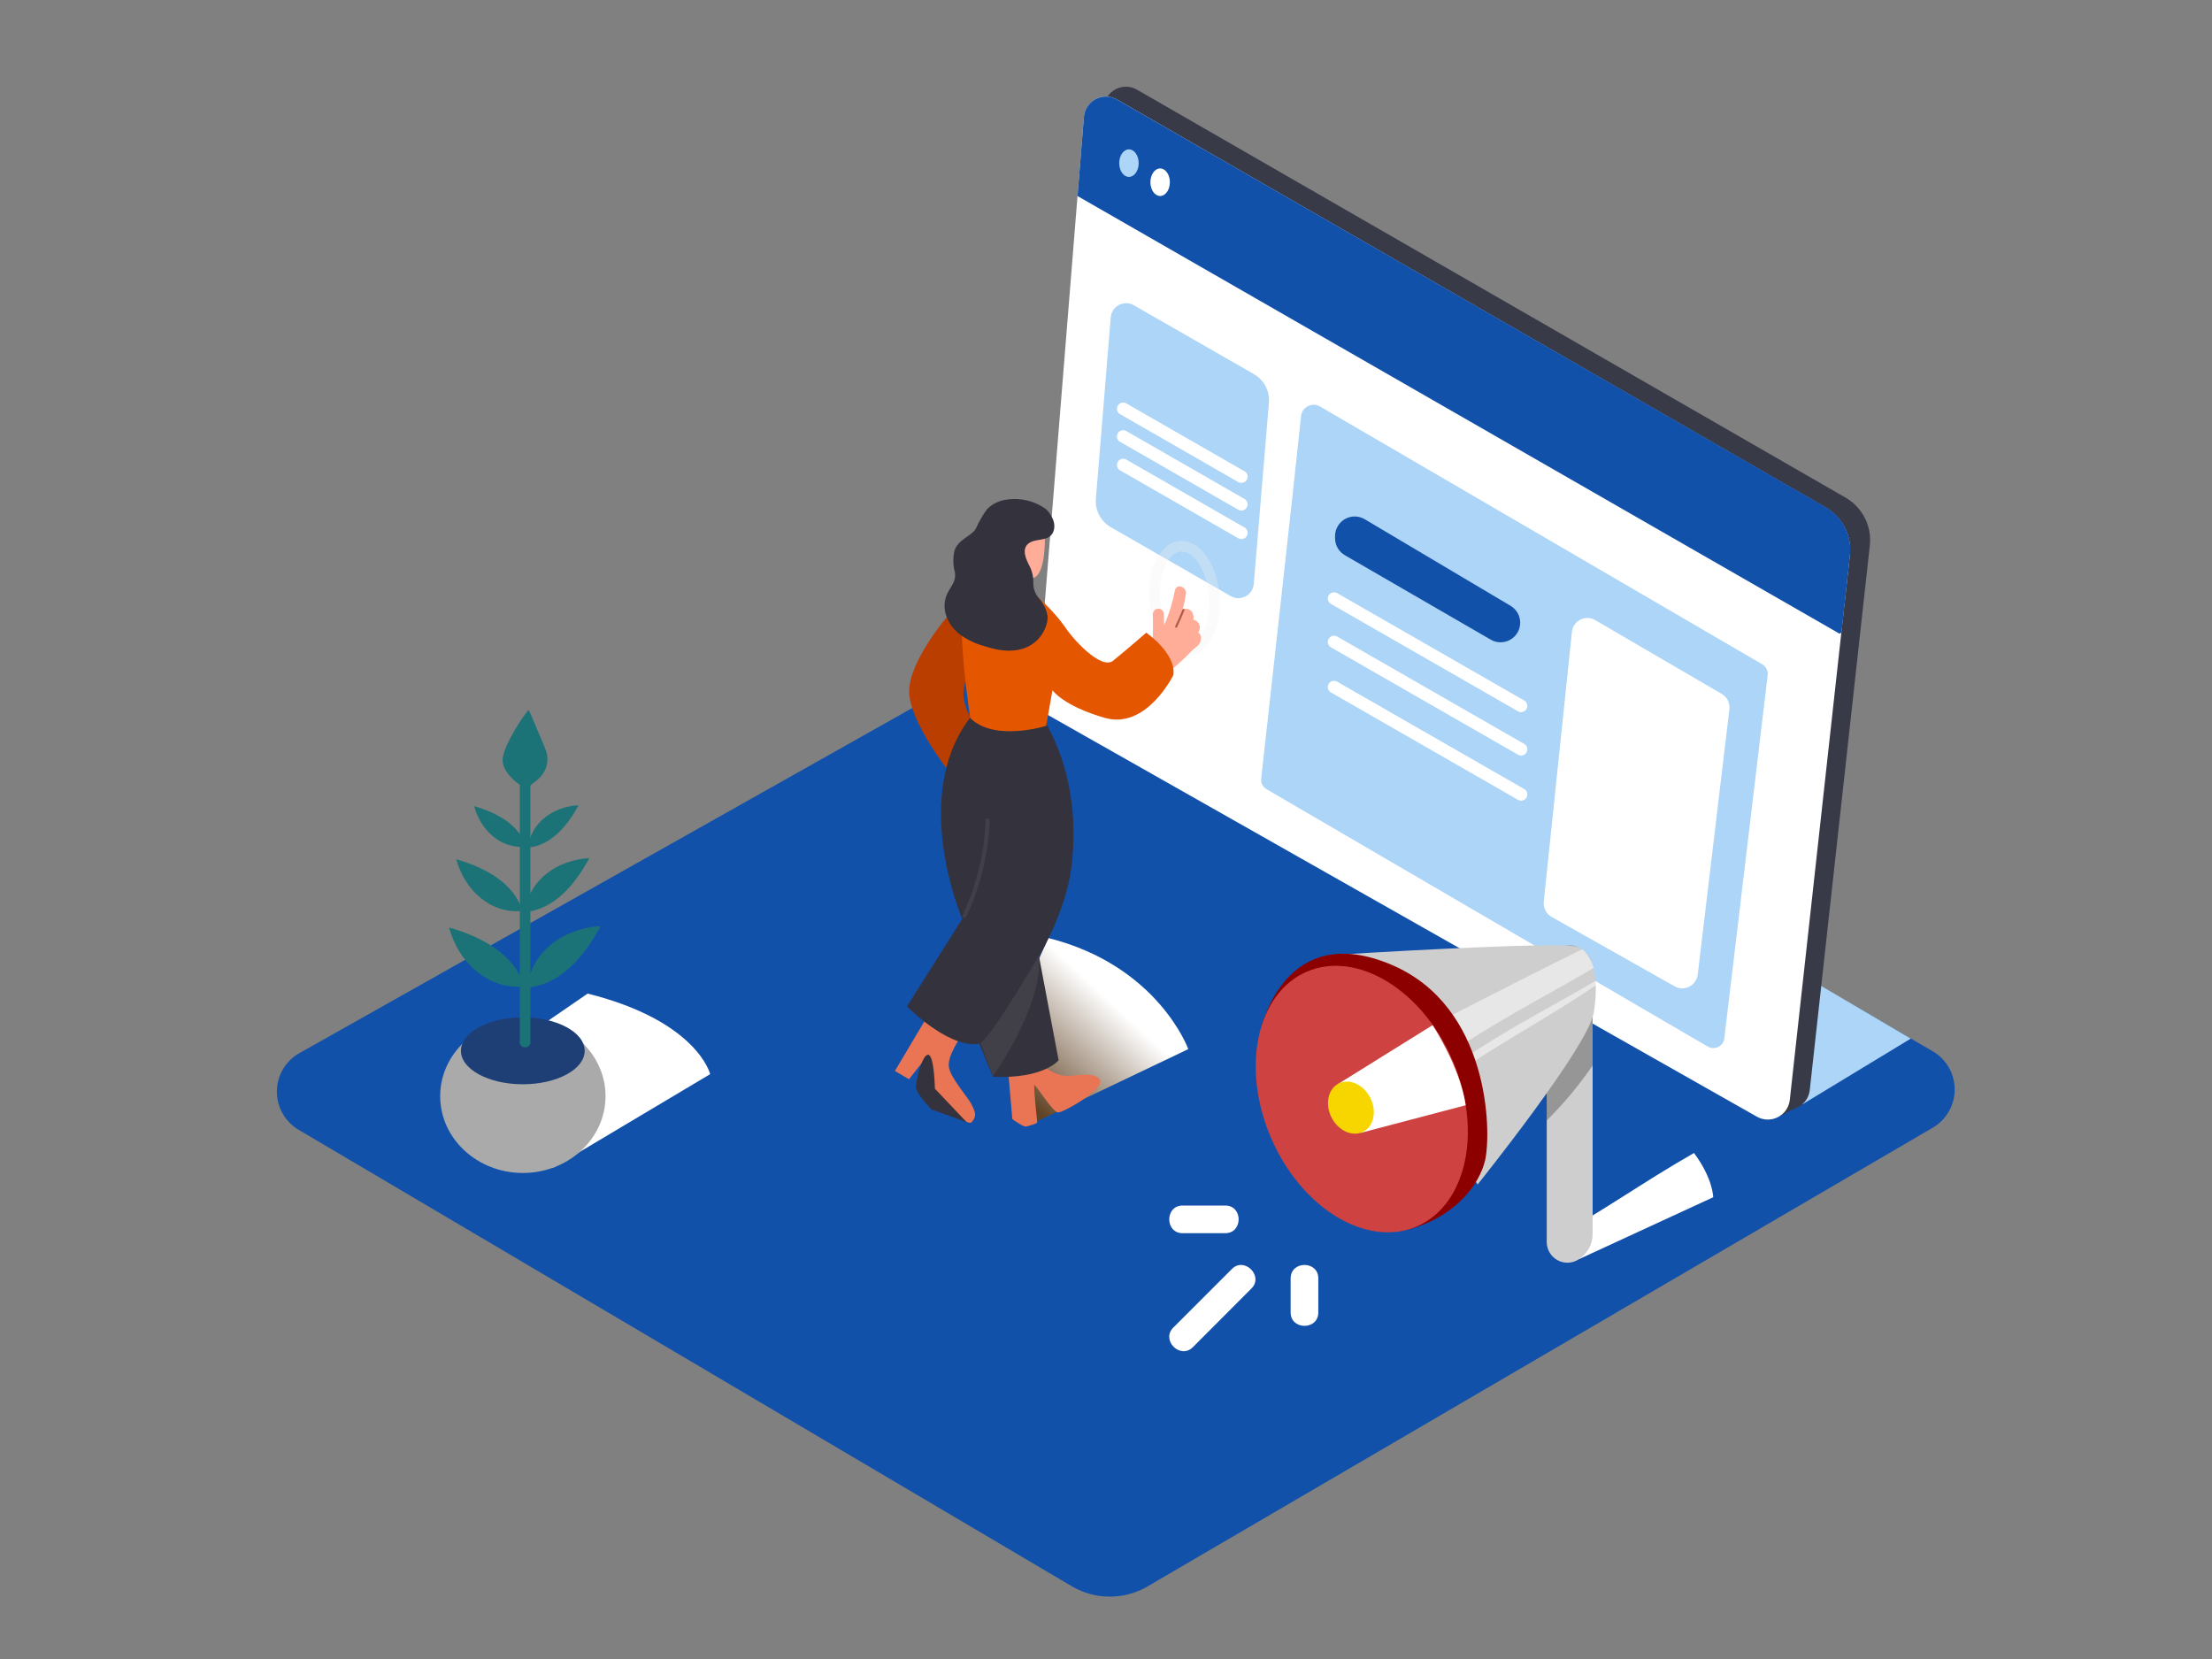 <svg width="400" height="300" viewBox="0 0 400 300" fill="none" xmlns="http://www.w3.org/2000/svg">
<rect x="0" y="0" width="400" height="300" fill="#808080" stroke="none"/>
<path d="M207.14 287.09L349.56 203.89C350.751 203.181 351.738 202.175 352.423 200.969C353.109 199.764 353.469 198.401 353.469 197.015C353.469 195.629 353.109 194.266 352.423 193.061C351.738 191.855 350.751 190.849 349.56 190.14L207.43 107.61C206.458 107.039 205.374 106.684 204.253 106.568C203.131 106.453 201.998 106.58 200.93 106.94C200.79 106.94 204.3 105.85 204.2 105.94L54.07 190.48C52.864 191.175 51.861 192.172 51.158 193.373C50.456 194.575 50.079 195.938 50.065 197.33C50.051 198.721 50.4 200.093 51.078 201.308C51.755 202.523 52.739 203.541 53.93 204.26L194.08 287C196.073 288.115 198.315 288.708 200.598 288.724C202.882 288.739 205.132 288.177 207.14 287.09V287.09Z" fill="#1251AA"/>
<path style="mix-blend-mode:multiply" d="M185.56 203.71L214.88 189.71C214.88 189.71 209.43 174.6 189.55 169.62L180.87 189.38" fill="url(#paint0_linear)"/>
<path style="mix-blend-mode:multiply" d="M100.06 211.14L128.42 194.24C128.42 194.24 126.15 184.66 106.27 179.67L85.76 193.76" fill="url(#paint1_linear)"/>
<path d="M325.9 199.72L345.53 187.81L327.62 177.29L325.9 199.72Z" fill="#ADD5F7"/>
<path d="M333.76 90L205.61 16.22C205.024 15.879 204.362 15.693 203.685 15.678C203.008 15.663 202.338 15.821 201.739 16.136C201.139 16.451 200.629 16.912 200.257 17.478C199.884 18.044 199.662 18.695 199.61 19.37L191.21 123.77C191.147 124.528 191.302 125.288 191.657 125.961C192.011 126.634 192.55 127.192 193.21 127.57L321.31 200.15C321.883 200.476 322.528 200.656 323.187 200.672C323.847 200.689 324.5 200.542 325.089 200.245C325.678 199.948 326.184 199.51 326.563 198.97C326.942 198.43 327.181 197.805 327.26 197.15L338.12 98.68C338.317 96.966 338.01 95.231 337.235 93.689C336.461 92.147 335.253 90.865 333.76 90V90Z" fill="#383A48"/>
<path d="M321.51 202.01L325.9 199.72L321.94 198.59L321.51 202.01Z" fill="#383A48"/>
<path d="M330.13 91.77L202 18C201.415 17.659 200.752 17.473 200.075 17.458C199.398 17.444 198.728 17.601 198.129 17.916C197.529 18.23 197.019 18.692 196.647 19.258C196.275 19.824 196.052 20.475 196 21.15L187.6 125.55C187.538 126.308 187.693 127.068 188.047 127.741C188.401 128.414 188.94 128.972 189.6 129.35L317.7 201.93C318.273 202.256 318.918 202.436 319.578 202.452C320.237 202.469 320.89 202.322 321.479 202.025C322.068 201.728 322.575 201.29 322.953 200.75C323.332 200.21 323.571 199.585 323.65 198.93L334.51 100.46C334.708 98.742 334.398 97.004 333.62 95.46C332.841 93.916 331.628 92.633 330.13 91.77V91.77Z" fill="white"/>
<path d="M333 114.37L334.54 100.37C334.728 98.657 334.413 96.927 333.634 95.391C332.854 93.855 331.643 92.579 330.15 91.72L202 18C201.414 17.659 200.752 17.473 200.075 17.458C199.398 17.444 198.728 17.601 198.128 17.916C197.529 18.23 197.019 18.692 196.647 19.258C196.274 19.824 196.052 20.475 196 21.15L194.85 35.45L332.66 114.6L333 114.37Z" fill="#1251AA"/>
<path d="M200.86 57.37L198.17 90.19C198.086 91.215 198.296 92.242 198.774 93.152C199.252 94.062 199.979 94.817 200.87 95.33L222.56 107.8C222.966 108.031 223.424 108.157 223.892 108.165C224.359 108.173 224.821 108.064 225.236 107.847C225.65 107.63 226.003 107.312 226.262 106.923C226.522 106.534 226.679 106.086 226.72 105.62L229.46 72.81C229.546 71.784 229.337 70.754 228.859 69.842C228.381 68.93 227.653 68.173 226.76 67.66L205 55.18C204.593 54.953 204.137 54.831 203.671 54.826C203.205 54.82 202.746 54.932 202.334 55.149C201.923 55.367 201.572 55.684 201.315 56.072C201.057 56.46 200.901 56.906 200.86 57.37Z" fill="#ADD5F7"/>
<path d="M202.45 74.84L224 87.22C224.255 87.339 224.545 87.359 224.814 87.276C225.082 87.192 225.31 87.012 225.453 86.769C225.596 86.526 225.643 86.239 225.585 85.964C225.527 85.688 225.368 85.445 225.14 85.28L203.59 72.9C203.335 72.781 203.044 72.761 202.776 72.844C202.507 72.927 202.279 73.108 202.136 73.351C201.994 73.594 201.947 73.881 202.005 74.156C202.063 74.431 202.221 74.675 202.45 74.84V74.84Z" fill="white"/>
<path d="M202.45 79.84L224 92.22C224.255 92.339 224.545 92.359 224.814 92.276C225.082 92.192 225.31 92.012 225.453 91.769C225.596 91.526 225.643 91.239 225.585 90.964C225.527 90.688 225.368 90.445 225.14 90.28L203.59 77.9C203.335 77.781 203.044 77.761 202.776 77.844C202.507 77.927 202.279 78.108 202.136 78.351C201.994 78.594 201.947 78.881 202.005 79.156C202.063 79.431 202.221 79.675 202.45 79.84V79.84Z" fill="white"/>
<path d="M202.45 85L224 97.38C224.255 97.499 224.545 97.519 224.814 97.436C225.082 97.353 225.31 97.172 225.453 96.929C225.596 96.686 225.643 96.399 225.585 96.124C225.527 95.849 225.368 95.605 225.14 95.44L203.59 83.06C203.335 82.941 203.044 82.921 202.776 83.004C202.507 83.088 202.279 83.268 202.136 83.511C201.994 83.754 201.947 84.041 202.005 84.316C202.063 84.591 202.221 84.835 202.45 85V85Z" fill="white"/>
<path d="M238.627 73.463C237.294 72.686 235.445 73.635 235.284 75.17C233.938 88.06 228.959 132.747 228.06 140.809C227.972 141.595 228.361 142.317 229.044 142.716L308.818 189.254C310.061 189.98 311.641 189.193 311.811 187.764L319.654 122.094C319.749 121.302 319.364 120.53 318.676 120.129L238.627 73.463Z" fill="#ADD5F7"/>
<path d="M241.42 96.94V97.33C241.42 97.952 241.584 98.563 241.894 99.102C242.205 99.64 242.652 100.088 243.19 100.4L269.57 115.67C270.109 115.983 270.722 116.148 271.345 116.149C271.969 116.149 272.581 115.986 273.122 115.675C273.662 115.364 274.111 114.915 274.423 114.376C274.735 113.836 274.9 113.224 274.9 112.6V112.6C274.899 111.984 274.738 111.38 274.433 110.845C274.128 110.31 273.69 109.864 273.16 109.55L246.78 93.89C246.241 93.571 245.628 93.4 245.001 93.394C244.375 93.388 243.759 93.549 243.214 93.859C242.67 94.168 242.217 94.616 241.902 95.158C241.587 95.699 241.421 96.314 241.42 96.94Z" fill="#1251AA"/>
<path d="M240.58 109.15L274.58 128.67C274.835 128.789 275.125 128.809 275.394 128.726C275.663 128.642 275.891 128.462 276.033 128.219C276.176 127.976 276.223 127.689 276.165 127.414C276.107 127.138 275.948 126.895 275.72 126.73L241.72 107.21C241.465 107.091 241.175 107.071 240.906 107.154C240.637 107.238 240.409 107.418 240.267 107.661C240.124 107.904 240.077 108.191 240.135 108.466C240.193 108.742 240.352 108.985 240.58 109.15V109.15Z" fill="white"/>
<path d="M240.58 117L274.58 136.52C274.835 136.639 275.125 136.659 275.394 136.576C275.663 136.492 275.891 136.312 276.033 136.069C276.176 135.826 276.223 135.539 276.165 135.264C276.107 134.988 275.948 134.745 275.72 134.58L241.72 115.06C241.465 114.941 241.175 114.921 240.906 115.004C240.637 115.088 240.409 115.268 240.267 115.511C240.124 115.754 240.077 116.041 240.135 116.316C240.193 116.592 240.352 116.835 240.58 117Z" fill="white"/>
<path d="M240.58 125.16L274.58 144.68C274.835 144.799 275.125 144.819 275.394 144.736C275.663 144.653 275.891 144.472 276.033 144.229C276.176 143.986 276.223 143.699 276.165 143.424C276.107 143.148 275.948 142.905 275.72 142.74L241.72 123.22C241.465 123.101 241.175 123.081 240.906 123.164C240.637 123.248 240.409 123.428 240.267 123.671C240.124 123.914 240.077 124.201 240.135 124.476C240.193 124.752 240.352 124.995 240.58 125.16Z" fill="white"/>
<path d="M284.25 114.28L279.16 163.06C279.103 163.604 279.205 164.154 279.456 164.641C279.706 165.127 280.094 165.53 280.57 165.8L302.83 178.36C303.233 178.587 303.685 178.711 304.147 178.722C304.609 178.732 305.067 178.628 305.479 178.42C305.891 178.211 306.246 177.904 306.511 177.525C306.777 177.147 306.945 176.709 307 176.25L312.73 128.25C312.795 127.706 312.7 127.156 312.457 126.665C312.214 126.175 311.832 125.767 311.36 125.49L288.47 112.14C288.064 111.901 287.604 111.768 287.133 111.754C286.662 111.739 286.195 111.843 285.775 112.056C285.355 112.269 284.995 112.585 284.728 112.973C284.462 113.362 284.297 113.811 284.25 114.28V114.28Z" fill="white"/>
<path d="M204.15 31.99C205.122 31.99 205.91 30.875 205.91 29.5C205.91 28.125 205.122 27.01 204.15 27.01C203.178 27.01 202.39 28.125 202.39 29.5C202.39 30.875 203.178 31.99 204.15 31.99Z" fill="#ADD5F7"/>
<path d="M209.79 35.44C210.762 35.44 211.55 34.325 211.55 32.95C211.55 31.575 210.762 30.46 209.79 30.46C208.818 30.46 208.03 31.575 208.03 32.95C208.03 34.325 208.818 35.44 209.79 35.44Z" fill="white"/>
<path d="M171.34 111.44C171.34 111.44 164.65 119.2 164.41 124.76C164.17 130.32 172.08 140.15 172.08 140.15L177.19 132.08C177.19 132.08 170.53 125.2 177.19 119.9C177.19 119.9 179.47 110.97 171.33 111.43" fill="#BA3E00"/>
<path d="M173.88 187.29C173.88 187.29 171.36 190.78 171.57 192.82C171.78 194.86 174.98 198.3 175.71 199.76C176.44 201.22 176.63 201.86 175.71 202.92C174.79 203.98 166.95 197.14 166.76 196.05C166.57 194.96 167.85 190.76 167.85 190.76L164.37 195.16L161.83 193.66L167.21 184.6" fill="#EA7554"/>
<path d="M174.87 203C174.66 202.79 168.45 200.64 168.45 200.64C168.45 200.64 165.53 197.64 165.61 196.44C165.69 195.24 166.76 190.68 167.85 190.73C168.94 190.78 169.06 196.87 169.06 196.87L174.87 203Z" fill="#34323D"/>
<path d="M182.26 193.07L183.06 202.37C183.06 202.37 185.06 203.84 185.56 203.71C186.06 203.58 187.56 203.2 187.56 202.96C187.56 202.72 186.85 196.39 187.05 196.22C187.25 196.05 190.34 201.06 191.3 201.16C192.26 201.26 199.64 196.98 198.93 195.35C198.22 193.72 194.66 194.57 192.93 194.56C191.722 194.506 190.557 194.097 189.579 193.386C188.601 192.675 187.854 191.692 187.43 190.56" fill="#EA7554"/>
<path d="M186.93 167.89L191.43 191.72C191.43 191.72 188.83 195.12 179.54 194.72L172.63 177.82" fill="#34323D"/>
<path d="M188.92 130.49C188.92 130.49 195.85 140.61 193.72 157C191.83 171.52 177.32 188.64 177.32 188.64C177.32 188.64 173 190.55 164 182L174 166.16C174 166.16 164.29 143.66 175.75 129.37" fill="#34323D"/>
<g opacity="0.55">
<path opacity="0.55" d="M207.89 108.68C207.4 102.89 209.79 98.12 213.34 97.83C216.89 97.54 220.04 101.83 220.53 107.62C221.02 113.41 218.63 118.18 215.08 118.47C211.53 118.76 208.38 114.47 207.89 108.68ZM209.81 108.52C210.19 113.07 212.53 116.75 214.92 116.52C217.31 116.29 218.99 112.3 218.61 107.75C218.23 103.2 215.89 99.52 213.5 99.75C211.11 99.98 209.42 104 209.81 108.52V108.52Z" fill="#F2F2F2"/>
</g>
<path d="M208.47 111.07C208.47 110.805 208.575 110.55 208.763 110.363C208.95 110.175 209.205 110.07 209.47 110.07C209.735 110.07 209.99 110.175 210.177 110.363C210.365 110.55 210.47 110.805 210.47 111.07C210.47 111.75 210.47 112.43 210.47 113.07L210.7 112.63C211.489 110.747 212.079 108.786 212.46 106.78C212.71 105.48 214.58 106.06 214.46 107.32C214.325 108.304 214.117 109.276 213.84 110.23L214.04 110.15C214.213 110.094 214.396 110.074 214.577 110.091C214.759 110.109 214.934 110.163 215.094 110.251C215.253 110.339 215.393 110.459 215.504 110.604C215.615 110.748 215.695 110.913 215.74 111.09C215.847 111.413 215.864 111.758 215.79 112.09H215.94C216.162 112.159 216.364 112.281 216.53 112.444C216.696 112.608 216.82 112.808 216.892 113.029C216.965 113.25 216.983 113.486 216.946 113.715C216.909 113.945 216.818 114.163 216.68 114.35C216.932 114.546 217.106 114.827 217.17 115.14C217.207 115.5 217.145 115.863 216.992 116.19C216.839 116.518 216.6 116.798 216.3 117C215.6 117.58 214.85 118.33 214.21 119C213.38 119.81 212.43 120.62 211.65 121.27C210.87 121.92 209.58 119.77 209.57 119.05C209.426 119.096 209.274 119.106 209.125 119.079C208.977 119.053 208.837 118.991 208.718 118.898C208.599 118.806 208.504 118.686 208.442 118.548C208.379 118.411 208.351 118.261 208.36 118.11C208.487 115.757 208.523 113.41 208.47 111.07Z" fill="#FFAC99"/>
<path d="M212.52 113.23C213 112.237 213.44 111.237 213.84 110.23C213.93 110.01 214.28 110.11 214.19 110.33C213.776 111.39 213.323 112.43 212.83 113.45C212.73 113.63 212.42 113.44 212.52 113.23Z" fill="#AF594A"/>
<path d="M187.87 108.15C189.61 109.705 191.181 111.437 192.56 113.32C193.87 115.44 199.12 121.22 201.28 119.48C203.44 117.74 207.28 114.41 207.28 114.41C207.28 114.41 212.74 118.17 212.18 122.08C212.18 122.08 207.33 131.99 199.77 129.81C192.21 127.63 190.32 124.81 190.32 124.81L189.18 131.26C189.18 131.26 179.8 134.2 175.45 129.84C175.45 129.84 172.59 111.32 174.7 108.55" fill="#E55600"/>
<path d="M188.91 96.93C188.98 97.14 189.14 103.86 186.86 104.5C184.58 105.14 180.69 103.5 179.68 101.41C178.67 99.32 180.11 92.5 183.68 92.1C187.25 91.7 188.27 95 188.91 96.93Z" fill="#FFAC99"/>
<path d="M171.22 107.52C171.87 106.04 172.93 105.25 172.68 103.52C172.324 102.213 172.3 100.838 172.61 99.52C173.1 98.14 174.26 97.52 175.36 96.7C175.682 96.463 175.983 96.199 176.26 95.91L176.5 95.51C177.047 94.295 177.717 93.139 178.5 92.06C179.383 91.179 180.519 90.595 181.75 90.39C183.039 90.156 184.362 90.187 185.639 90.479C186.916 90.771 188.12 91.319 189.18 92.09C189.18 92.09 191.18 93.97 190.53 95.99C189.88 98.01 187.46 97.27 186.11 98.19C184.6 99.19 185.56 101.19 186.19 102.39C186.663 103.342 186.893 104.397 186.86 105.46C186.844 106.456 187.2 107.423 187.86 108.17C188.698 109.084 189.248 110.225 189.44 111.45C189.55 113.94 186.92 119.19 179.37 117.24C178.88 117.11 178.37 116.97 177.87 116.8C176.26 116.357 174.749 115.61 173.42 114.6C171.34 112.94 170.11 110.07 171.22 107.52Z" fill="#34323D"/>
<path d="M187.86 172.8C187.86 172.8 179.92 186.55 177.33 188.64L179.54 194.64C179.54 194.64 188.76 181.74 187.86 172.8Z" fill="#413F48"/>
<path d="M174.08 165.44C176.614 160.087 178.023 154.27 178.22 148.35C178.22 147.88 178.97 147.88 178.95 148.35C178.746 154.399 177.303 160.342 174.71 165.81C174.52 166.24 173.88 165.86 174.08 165.44Z" fill="#413F48"/>
<path d="M94.55 212.11C102.806 212.11 109.5 205.891 109.5 198.22C109.5 190.549 102.806 184.33 94.55 184.33C86.293 184.33 79.6 190.549 79.6 198.22C79.6 205.891 86.293 212.11 94.55 212.11Z" fill="#AAAAAA"/>
<path d="M94.54 196.07C100.72 196.07 105.73 193.361 105.73 190.02C105.73 186.679 100.72 183.97 94.54 183.97C88.359 183.97 83.35 186.679 83.35 190.02C83.35 193.361 88.359 196.07 94.54 196.07Z" fill="#1D3F75"/>
<path d="M94 141.22V188.7C94.063 188.904 94.19 189.082 94.362 189.209C94.534 189.335 94.742 189.403 94.955 189.403C95.168 189.403 95.376 189.335 95.548 189.209C95.72 189.082 95.847 188.904 95.91 188.7V141.22C95.847 141.016 95.72 140.838 95.548 140.711C95.376 140.585 95.168 140.517 94.955 140.517C94.742 140.517 94.534 140.585 94.362 140.711C94.19 140.838 94.063 141.016 94 141.22V141.22Z" fill="#1C7377"/>
<path d="M98.46 139.45C98.753 138.897 98.93 138.289 98.98 137.665C99.03 137.041 98.951 136.413 98.75 135.82C98.31 134.51 97.68 133.25 97.16 131.97C96.64 130.69 96.16 129.56 95.63 128.39C95.07 128.67 91.06 134.71 90.89 137.24C90.72 139.77 94 141.92 94 141.92L95 142.56C95.18 142.68 96.92 141.24 97.12 141.07C97.668 140.623 98.124 140.073 98.46 139.45V139.45Z" fill="#1C7377"/>
<path d="M95.48 153.28C99.71 152.87 102.64 149.28 104.63 145.61C100.14 145.84 96 148.67 95.48 153.28Z" fill="#1C7377"/>
<path d="M95.15 153.12C93.87 149.07 89.77 146.95 85.74 145.77C86.9 150.11 90.53 153.56 95.15 153.12Z" fill="#1C7377"/>
<path d="M94.92 164.94C100.31 164.42 104.03 159.88 106.57 155.18C100.85 155.47 95.59 159.07 94.92 164.94Z" fill="#1C7377"/>
<path d="M94.5 164.73C92.87 159.57 87.65 156.88 82.5 155.37C84 160.9 88.62 165.3 94.5 164.73Z" fill="#1C7377"/>
<path d="M95.33 178.61C101.47 178.01 105.71 172.84 108.6 167.48C102.09 167.82 96.1 171.92 95.33 178.61Z" fill="#1C7377"/>
<path d="M94.85 178.38C92.99 172.5 87.05 169.38 81.2 167.72C82.89 174 88.15 179 94.85 178.38Z" fill="#1C7377"/>
<path style="mix-blend-mode:multiply" d="M279.69 224.6L285.52 227.7L309.8 216.5C309.8 216.5 309.8 213.17 306.33 208.5C296.81 213.93 289.35 219.4 279.69 224.6Z" fill="url(#paint2_linear)"/>
<path d="M288 223.2V175.42C288.032 174.38 287.693 173.362 287.042 172.55C286.391 171.738 285.472 171.185 284.45 170.99C283.86 170.904 283.259 170.946 282.686 171.113C282.114 171.28 281.585 171.568 281.134 171.958C280.684 172.348 280.322 172.831 280.075 173.373C279.827 173.915 279.699 174.504 279.7 175.1V224.6C279.7 225.278 279.885 225.944 280.234 226.525C280.584 227.107 281.085 227.582 281.684 227.901C282.283 228.219 282.957 228.369 283.635 228.333C284.312 228.298 284.967 228.079 285.53 227.7L285.61 227.64C286.338 227.149 286.936 226.488 287.352 225.715C287.769 224.941 287.991 224.078 288 223.2V223.2Z" fill="#CECECE"/>
<path opacity="0.27" d="M288 192.67V175.42C288.032 174.38 287.693 173.362 287.042 172.55C286.391 171.738 285.472 171.185 284.45 170.99C283.86 170.904 283.259 170.946 282.686 171.113C282.114 171.28 281.585 171.568 281.134 171.958C280.684 172.348 280.322 172.831 280.075 173.373C279.827 173.915 279.699 174.504 279.7 175.1V202.62C282.772 199.571 285.551 196.24 288 192.67Z" fill="black"/>
<path d="M240.89 172.7C240.89 172.7 282.78 170.04 285.45 171.27C288.12 172.5 289.21 176.94 288.2 183.12C287.19 189.3 267.2 214.19 267.2 214.19" fill="#CECECE"/>
<path opacity="0.51" d="M269.63 185.68C275.71 181.96 282.05 178.68 288.17 175.03C287.894 173.711 287.191 172.519 286.17 171.64C274.51 177.35 263.02 183.39 251.41 189.21L254.91 194.74C259.88 191.78 264.72 188.68 269.63 185.68Z" fill="white"/>
<path opacity="0.51" d="M268.13 190.91C274.9 186.6 281.95 182.7 288.58 178.16C288.58 177.88 288.58 177.6 288.58 177.34C282.69 180.83 276.58 183.98 270.77 187.56C265.89 190.56 261.06 193.63 256.15 196.56L257.01 197.92C260.71 195.63 264.42 193.27 268.13 190.91Z" fill="white"/>
<path d="M228 186.14C228.12 185.71 232.39 166.22 251.74 174.51C269.23 182.01 269.74 204.3 268.57 209.75C267.57 214.19 263.07 220.23 254.32 222.42" fill="#8C0000"/>
<path d="M256.227 221.769C265.273 217.851 268.142 204.367 262.634 191.652C257.127 178.936 245.328 171.805 236.282 175.723C227.236 179.642 224.368 193.126 229.875 205.841C235.383 218.556 247.181 225.688 256.227 221.769Z" fill="#CE4242"/>
<path d="M265.05 199.86L246.05 204.86L241.9 196.06L259.06 185.38C259.06 185.38 264 192.85 265.05 199.86Z" fill="white"/>
<path d="M246.503 204.656C248.438 203.672 249.014 200.923 247.791 198.516C246.567 196.108 244.007 194.954 242.072 195.937C240.137 196.92 239.56 199.669 240.784 202.077C242.007 204.484 244.568 205.639 246.503 204.656Z" fill="#F7D600"/>
<path d="M221.57 218H213.85C210.63 218 210.63 223 213.85 223H221.57C224.79 223 224.79 218 221.57 218Z" fill="white"/>
<path d="M222.76 229.48L212.17 240.07C209.89 242.35 213.43 245.88 215.71 243.61L226.3 233C228.57 230.74 225 227.2 222.76 229.48Z" fill="white"/>
<path d="M233.39 231.16V237.34C233.39 240.56 238.39 240.56 238.39 237.34V231.16C238.39 227.94 233.39 227.94 233.39 231.16Z" fill="white"/>
<defs>
<linearGradient id="paint0_linear" x1="184.901" y1="198.337" x2="200.865" y2="181.135" gradientUnits="userSpaceOnUse">
<stop stop-color="#614325"/>
<stop offset="1" stop-color="white"/>
</linearGradient>
<linearGradient id="paint1_linear" x1="10836.1" y1="6625.36" x2="10237.2" y2="7269.39" gradientUnits="userSpaceOnUse">
<stop stop-color="#D46A00"/>
<stop offset="1" stop-color="white"/>
</linearGradient>
<linearGradient id="paint2_linear" x1="-7502.37" y1="-4579.32" x2="-7051.33" y2="-5038.14" gradientUnits="userSpaceOnUse">
<stop stop-color="#D46A00"/>
<stop offset="1" stop-color="white"/>
</linearGradient>
</defs>
</svg>
